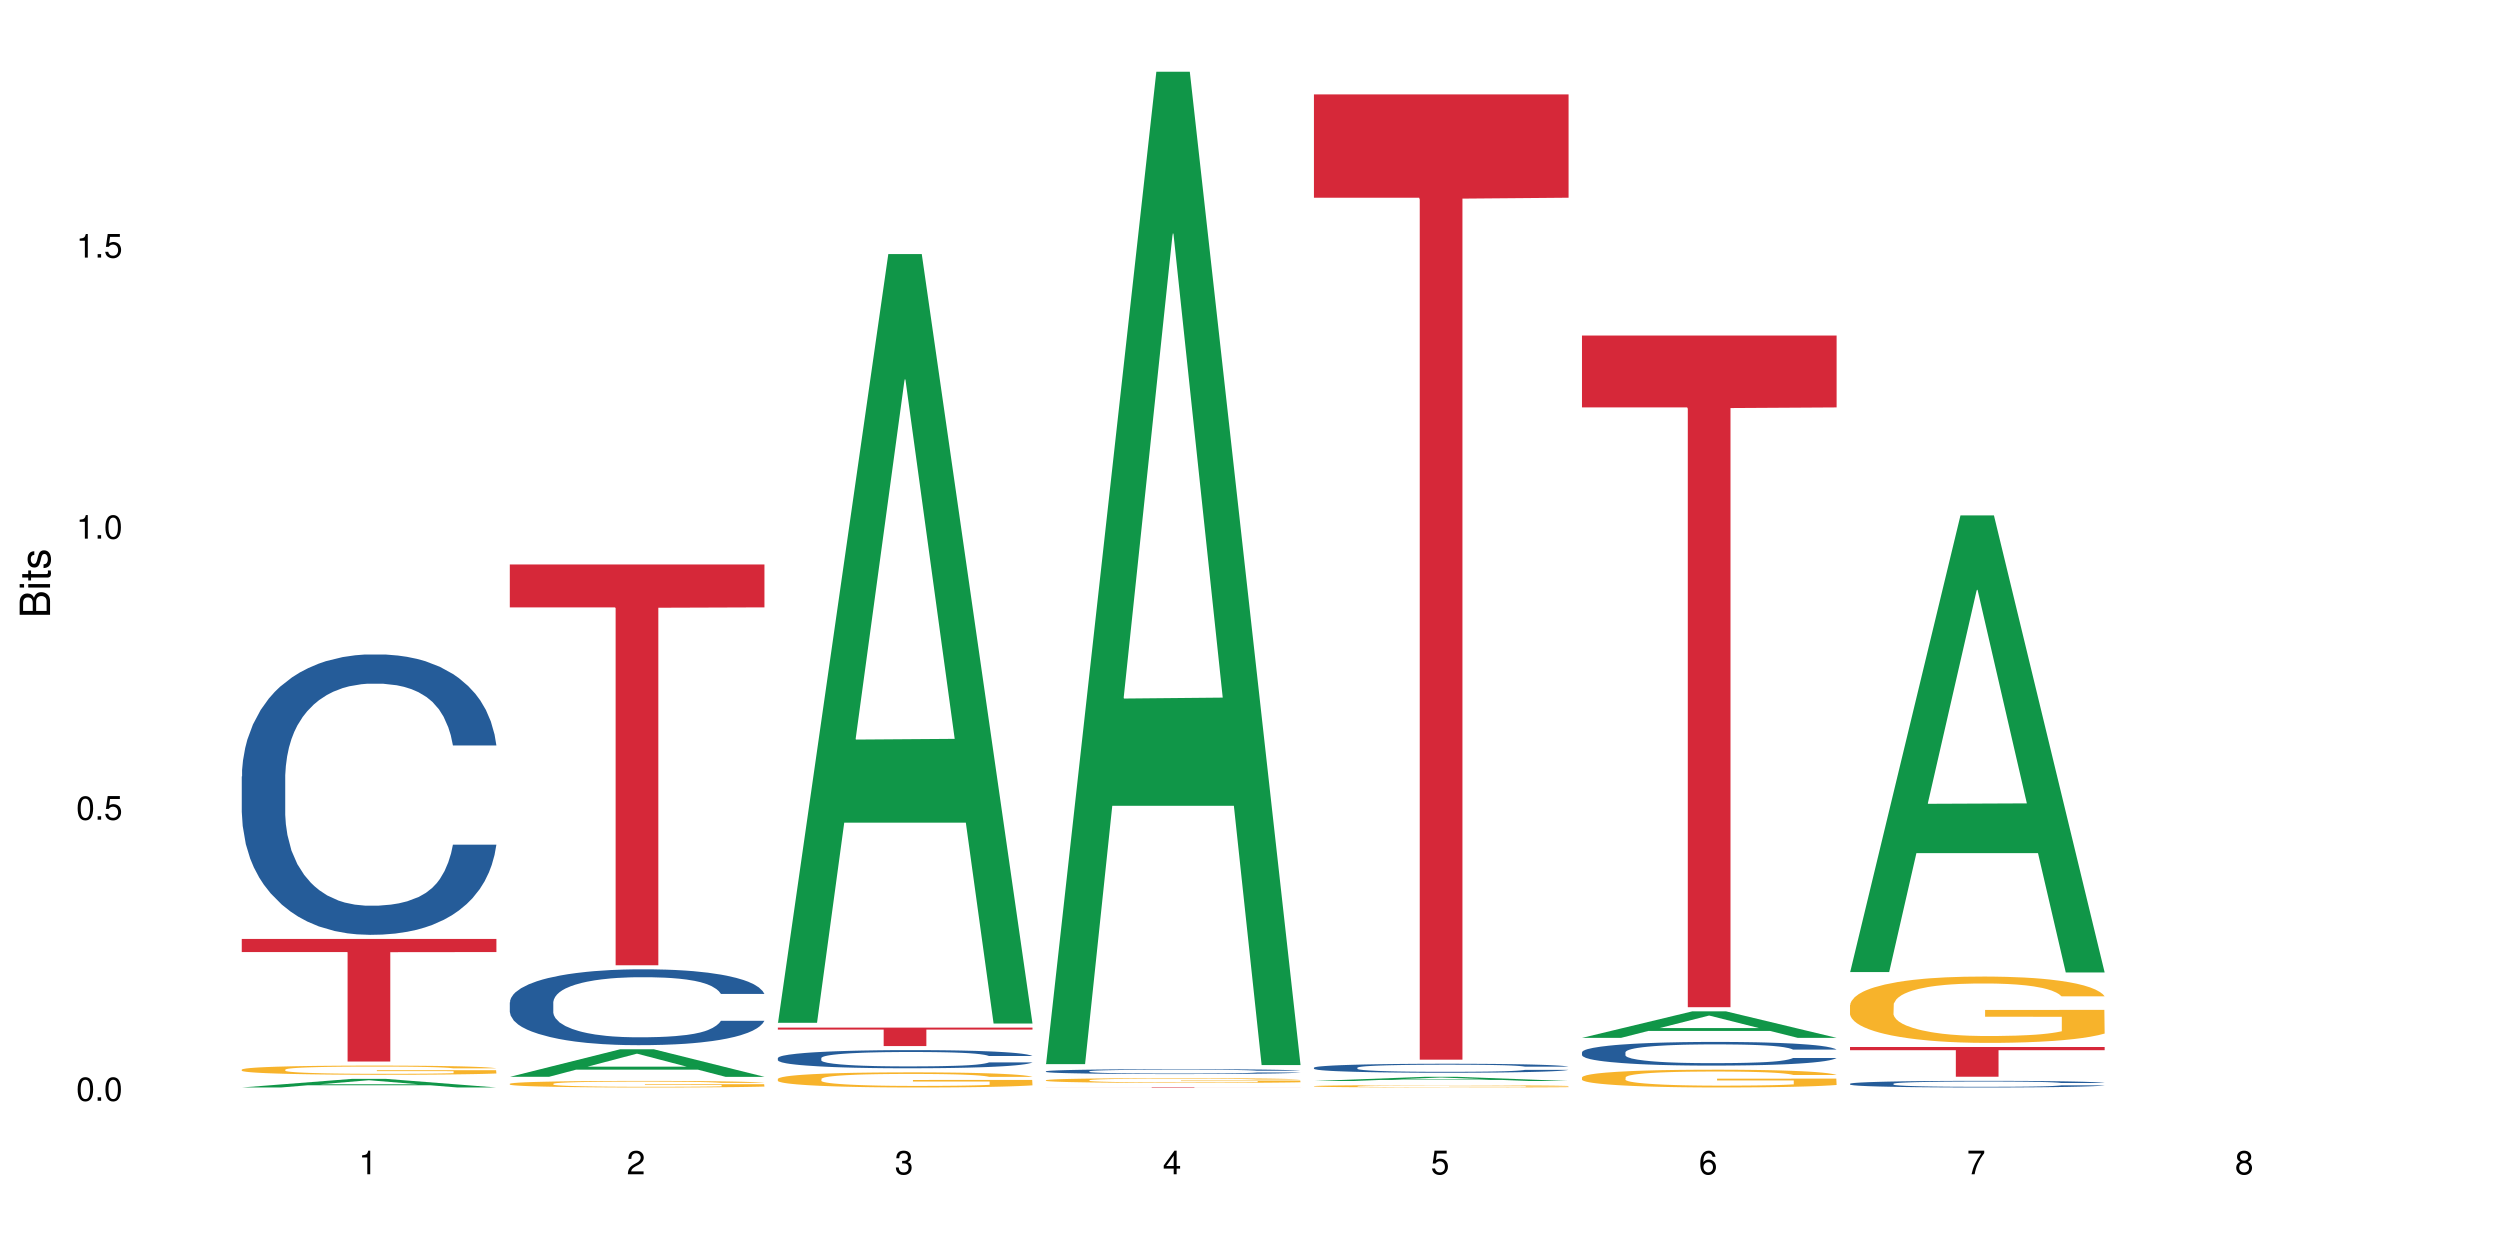 <?xml version="1.0" encoding="UTF-8"?>
<svg xmlns="http://www.w3.org/2000/svg" xmlns:xlink="http://www.w3.org/1999/xlink" width="720pt" height="360pt" viewBox="0 0 720 360" version="1.1">
<defs>
<g>
<symbol overflow="visible" id="glyph0-0">
<path style="stroke:none;" d=""/>
</symbol>
<symbol overflow="visible" id="glyph0-1">
<path style="stroke:none;" d="M 2.641 -6.797 C 2 -6.797 1.422 -6.531 1.078 -6.047 C 0.641 -5.453 0.406 -4.547 0.406 -3.297 C 0.406 -1 1.188 0.219 2.641 0.219 C 4.078 0.219 4.859 -1 4.859 -3.234 C 4.859 -4.562 4.656 -5.438 4.203 -6.047 C 3.844 -6.531 3.281 -6.797 2.641 -6.797 Z M 2.641 -6.047 C 3.547 -6.047 4 -5.125 4 -3.312 C 4 -1.375 3.562 -0.484 2.625 -0.484 C 1.734 -0.484 1.281 -1.422 1.281 -3.281 C 1.281 -5.141 1.734 -6.047 2.641 -6.047 Z M 2.641 -6.047 "/>
</symbol>
<symbol overflow="visible" id="glyph0-2">
<path style="stroke:none;" d="M 1.828 -1 L 0.828 -1 L 0.828 0 L 1.828 0 Z M 1.828 -1 "/>
</symbol>
<symbol overflow="visible" id="glyph0-3">
<path style="stroke:none;" d="M 4.562 -6.797 L 1.062 -6.797 L 0.547 -3.094 L 1.328 -3.094 C 1.719 -3.562 2.047 -3.734 2.578 -3.734 C 3.484 -3.734 4.062 -3.109 4.062 -2.094 C 4.062 -1.125 3.484 -0.531 2.578 -0.531 C 1.828 -0.531 1.375 -0.906 1.188 -1.672 L 0.328 -1.672 C 0.453 -1.109 0.547 -0.844 0.75 -0.594 C 1.125 -0.078 1.828 0.219 2.594 0.219 C 3.969 0.219 4.922 -0.781 4.922 -2.219 C 4.922 -3.562 4.031 -4.484 2.719 -4.484 C 2.25 -4.484 1.859 -4.359 1.469 -4.062 L 1.734 -5.969 L 4.562 -5.969 Z M 4.562 -6.797 "/>
</symbol>
<symbol overflow="visible" id="glyph0-4">
<path style="stroke:none;" d="M 2.484 -4.844 L 2.484 0 L 3.328 0 L 3.328 -6.797 L 2.766 -6.797 C 2.469 -5.75 2.281 -5.609 0.984 -5.453 L 0.984 -4.844 Z M 2.484 -4.844 "/>
</symbol>
<symbol overflow="visible" id="glyph0-5">
<path style="stroke:none;" d="M 4.859 -0.828 L 1.281 -0.828 C 1.359 -1.391 1.672 -1.75 2.5 -2.234 L 3.469 -2.75 C 4.406 -3.266 4.906 -3.969 4.906 -4.812 C 4.906 -5.375 4.672 -5.906 4.266 -6.266 C 3.859 -6.625 3.375 -6.797 2.719 -6.797 C 1.859 -6.797 1.219 -6.5 0.844 -5.922 C 0.609 -5.562 0.5 -5.125 0.484 -4.438 L 1.328 -4.438 C 1.359 -4.906 1.406 -5.188 1.531 -5.406 C 1.75 -5.812 2.188 -6.062 2.703 -6.062 C 3.469 -6.062 4.031 -5.516 4.031 -4.781 C 4.031 -4.25 3.719 -3.797 3.125 -3.438 L 2.234 -2.938 C 0.812 -2.141 0.406 -1.5 0.328 0 L 4.859 0 Z M 4.859 -0.828 "/>
</symbol>
<symbol overflow="visible" id="glyph0-6">
<path style="stroke:none;" d="M 2.125 -3.125 L 2.578 -3.125 C 3.516 -3.125 3.984 -2.703 3.984 -1.891 C 3.984 -1.031 3.469 -0.531 2.578 -0.531 C 1.656 -0.531 1.203 -0.984 1.156 -1.969 L 0.312 -1.969 C 0.344 -1.422 0.438 -1.078 0.609 -0.766 C 0.953 -0.109 1.625 0.219 2.547 0.219 C 3.953 0.219 4.859 -0.609 4.859 -1.906 C 4.859 -2.766 4.516 -3.25 3.703 -3.516 C 4.344 -3.766 4.656 -4.25 4.656 -4.938 C 4.656 -6.109 3.875 -6.797 2.578 -6.797 C 1.203 -6.797 0.484 -6.047 0.453 -4.609 L 1.297 -4.609 C 1.312 -5.016 1.344 -5.25 1.453 -5.453 C 1.641 -5.828 2.062 -6.062 2.594 -6.062 C 3.344 -6.062 3.797 -5.625 3.797 -4.906 C 3.797 -4.422 3.609 -4.141 3.25 -3.984 C 3.016 -3.891 2.719 -3.844 2.125 -3.844 Z M 2.125 -3.125 "/>
</symbol>
<symbol overflow="visible" id="glyph0-7">
<path style="stroke:none;" d="M 3.141 -1.625 L 3.141 0 L 3.984 0 L 3.984 -1.625 L 4.984 -1.625 L 4.984 -2.391 L 3.984 -2.391 L 3.984 -6.797 L 3.359 -6.797 L 0.266 -2.516 L 0.266 -1.625 Z M 3.141 -2.391 L 1 -2.391 L 3.141 -5.359 Z M 3.141 -2.391 "/>
</symbol>
<symbol overflow="visible" id="glyph0-8">
<path style="stroke:none;" d="M 4.781 -5.031 C 4.609 -6.141 3.891 -6.797 2.844 -6.797 C 2.094 -6.797 1.422 -6.438 1.031 -5.828 C 0.609 -5.172 0.406 -4.344 0.406 -3.094 C 0.406 -1.953 0.578 -1.234 0.984 -0.625 C 1.359 -0.078 1.953 0.219 2.703 0.219 C 3.984 0.219 4.922 -0.734 4.922 -2.078 C 4.922 -3.344 4.062 -4.234 2.844 -4.234 C 2.172 -4.234 1.641 -3.969 1.281 -3.469 C 1.281 -5.125 1.828 -6.047 2.797 -6.047 C 3.391 -6.047 3.797 -5.672 3.938 -5.031 Z M 2.734 -3.484 C 3.547 -3.484 4.062 -2.922 4.062 -2 C 4.062 -1.156 3.484 -0.531 2.703 -0.531 C 1.922 -0.531 1.328 -1.188 1.328 -2.047 C 1.328 -2.891 1.906 -3.484 2.734 -3.484 Z M 2.734 -3.484 "/>
</symbol>
<symbol overflow="visible" id="glyph0-9">
<path style="stroke:none;" d="M 4.984 -6.797 L 0.438 -6.797 L 0.438 -5.969 L 4.109 -5.969 C 2.5 -3.656 1.828 -2.234 1.328 0 L 2.219 0 C 2.594 -2.172 3.453 -4.047 4.984 -6.094 Z M 4.984 -6.797 "/>
</symbol>
<symbol overflow="visible" id="glyph0-10">
<path style="stroke:none;" d="M 3.75 -3.578 C 4.453 -4 4.688 -4.344 4.688 -4.984 C 4.688 -6.047 3.844 -6.797 2.641 -6.797 C 1.438 -6.797 0.594 -6.047 0.594 -4.984 C 0.594 -4.359 0.828 -4.016 1.516 -3.578 C 0.734 -3.203 0.359 -2.641 0.359 -1.891 C 0.359 -0.641 1.297 0.219 2.641 0.219 C 3.984 0.219 4.922 -0.641 4.922 -1.875 C 4.922 -2.641 4.531 -3.203 3.75 -3.578 Z M 2.641 -6.047 C 3.359 -6.047 3.812 -5.625 3.812 -4.969 C 3.812 -4.344 3.344 -3.922 2.641 -3.922 C 1.922 -3.922 1.453 -4.344 1.453 -4.984 C 1.453 -5.625 1.922 -6.047 2.641 -6.047 Z M 2.641 -3.203 C 3.484 -3.203 4.062 -2.672 4.062 -1.875 C 4.062 -1.062 3.484 -0.531 2.625 -0.531 C 1.797 -0.531 1.219 -1.078 1.219 -1.875 C 1.219 -2.672 1.797 -3.203 2.641 -3.203 Z M 2.641 -3.203 "/>
</symbol>
<symbol overflow="visible" id="glyph1-0">
<path style="stroke:none;" d=""/>
</symbol>
<symbol overflow="visible" id="glyph1-1">
<path style="stroke:none;" d="M 0 -0.953 L 0 -4.891 C 0 -5.719 -0.234 -6.344 -0.734 -6.797 C -1.188 -7.234 -1.812 -7.469 -2.5 -7.469 C -3.547 -7.469 -4.188 -7 -4.625 -5.875 C -4.984 -6.672 -5.641 -7.094 -6.531 -7.094 C -7.156 -7.094 -7.734 -6.859 -8.141 -6.391 C -8.562 -5.938 -8.75 -5.344 -8.75 -4.5 L -8.75 -0.953 Z M -4.984 -2.062 L -7.766 -2.062 L -7.766 -4.219 C -7.766 -4.844 -7.688 -5.203 -7.453 -5.5 C -7.219 -5.812 -6.859 -5.969 -6.375 -5.969 C -5.906 -5.969 -5.531 -5.812 -5.297 -5.5 C -5.062 -5.203 -4.984 -4.844 -4.984 -4.219 Z M -0.984 -2.062 L -4 -2.062 L -4 -4.781 C -4 -5.328 -3.859 -5.688 -3.578 -5.953 C -3.297 -6.219 -2.922 -6.359 -2.484 -6.359 C -2.062 -6.359 -1.688 -6.219 -1.406 -5.953 C -1.109 -5.688 -0.984 -5.328 -0.984 -4.781 Z M -0.984 -2.062 "/>
</symbol>
<symbol overflow="visible" id="glyph1-2">
<path style="stroke:none;" d="M -6.281 -1.797 L -6.281 -0.797 L 0 -0.797 L 0 -1.797 Z M -8.75 -1.797 L -8.75 -0.797 L -7.484 -0.797 L -7.484 -1.797 Z M -8.75 -1.797 "/>
</symbol>
<symbol overflow="visible" id="glyph1-3">
<path style="stroke:none;" d="M -6.281 -3.047 L -6.281 -2.016 L -8.016 -2.016 L -8.016 -1.016 L -6.281 -1.016 L -6.281 -0.172 L -5.469 -0.172 L -5.469 -1.016 L -0.719 -1.016 C -0.078 -1.016 0.281 -1.453 0.281 -2.234 C 0.281 -2.469 0.25 -2.719 0.188 -3.047 L -0.641 -3.047 C -0.609 -2.922 -0.594 -2.766 -0.594 -2.562 C -0.594 -2.141 -0.719 -2.016 -1.156 -2.016 L -5.469 -2.016 L -5.469 -3.047 Z M -6.281 -3.047 "/>
</symbol>
<symbol overflow="visible" id="glyph1-4">
<path style="stroke:none;" d="M -4.531 -5.25 C -5.766 -5.25 -6.469 -4.422 -6.469 -2.969 C -6.469 -1.516 -5.719 -0.562 -4.547 -0.562 C -3.562 -0.562 -3.094 -1.062 -2.734 -2.562 L -2.516 -3.484 C -2.344 -4.188 -2.094 -4.469 -1.625 -4.469 C -1.047 -4.469 -0.641 -3.875 -0.641 -3 C -0.641 -2.453 -0.797 -2 -1.062 -1.75 C -1.25 -1.594 -1.422 -1.531 -1.875 -1.469 L -1.875 -0.406 C -0.422 -0.453 0.281 -1.266 0.281 -2.922 C 0.281 -4.5 -0.5 -5.516 -1.719 -5.516 C -2.656 -5.516 -3.172 -4.984 -3.469 -3.734 L -3.703 -2.766 C -3.891 -1.953 -4.156 -1.609 -4.594 -1.609 C -5.172 -1.609 -5.547 -2.125 -5.547 -2.938 C -5.547 -3.75 -5.203 -4.172 -4.531 -4.203 Z M -4.531 -5.25 "/>
</symbol>
</g>
</defs>
<g id="surface89502">
<rect x="0" y="0" width="720" height="360" style="fill:rgb(100%,100%,100%);fill-opacity:1;stroke:none;"/>
<path style=" stroke:none;fill-rule:nonzero;fill:rgb(6.275%,58.824%,28.235%);fill-opacity:1;" d="M 69.629 313.195 L 69.707 313.191 L 101.441 310.711 L 111.078 310.711 L 142.965 313.195 L 131.762 313.195 L 123.77 312.547 L 88.746 312.547 L 80.91 313.195 L 69.629 313.195 L 92.117 312.277 L 120.559 312.277 L 106.375 311.117 L 106.219 311.113 L 106.062 311.121 L 92.039 312.277 L 92.117 312.277 Z M 69.629 313.195 "/>
<path style=" stroke:none;fill-rule:nonzero;fill:rgb(14.51%,36.078%,60%);fill-opacity:1;" d="M 69.629 223.629 L 69.719 223.555 L 69.719 221.785 L 69.988 218.98 L 70.613 215.438 L 71.238 213.004 L 72.848 208.648 L 75.086 204.441 L 77.41 201.195 L 79.109 199.277 L 80.629 197.801 L 84.117 195.07 L 86.355 193.668 L 88.77 192.414 L 91.719 191.156 L 93.867 190.418 L 98.695 189.238 L 102.273 188.723 L 105.047 188.5 L 111.039 188.5 L 114.613 188.797 L 117.207 189.164 L 120.07 189.754 L 122.484 190.418 L 126.688 192.043 L 130.445 194.109 L 132.145 195.289 L 134.828 197.578 L 136.883 199.793 L 138.316 201.711 L 139.926 204.441 L 141.355 207.762 L 142.43 211.527 L 142.965 214.699 L 130.445 214.699 L 129.82 211.75 L 129.102 209.461 L 127.762 206.434 L 126.422 204.293 L 124.543 202.152 L 122.844 200.754 L 120.516 199.352 L 118.461 198.465 L 116.312 197.801 L 114.258 197.355 L 110.32 196.914 L 105.762 196.914 L 104.062 197.062 L 100.574 197.652 L 98.695 198.168 L 96.012 199.203 L 94.133 200.16 L 91.898 201.637 L 90.379 202.891 L 88.5 204.812 L 87.16 206.508 L 85.637 208.945 L 84.742 210.789 L 83.938 212.855 L 83.223 215.289 L 82.688 217.875 L 82.328 220.605 L 82.148 223.262 L 82.148 234.699 L 82.328 237.355 L 82.777 240.457 L 83.938 244.957 L 85.637 248.871 L 87.605 251.969 L 89.484 254.184 L 90.559 255.215 L 91.988 256.398 L 94.223 257.875 L 97.445 259.348 L 99.32 259.941 L 102.184 260.531 L 105.137 260.824 L 109.07 260.824 L 112.559 260.531 L 114.883 260.16 L 117.297 259.57 L 120.605 258.316 L 122.664 257.137 L 124.453 255.734 L 125.793 254.332 L 126.688 253.148 L 128.031 250.863 L 129.102 248.352 L 129.906 245.77 L 130.445 243.262 L 142.965 243.262 L 142.43 246.215 L 141.625 249.09 L 140.82 251.23 L 139.566 253.816 L 138.137 256.102 L 136.078 258.684 L 134.379 260.383 L 132.145 262.227 L 130.086 263.629 L 127.852 264.883 L 124.543 266.359 L 122.395 267.098 L 120.07 267.762 L 117.297 268.352 L 113.809 268.871 L 110.055 269.164 L 106.566 269.238 L 102.809 269.09 L 100.035 268.797 L 96.371 268.133 L 91.809 266.805 L 88.5 265.402 L 85.906 264 L 83.672 262.523 L 81.168 260.531 L 77.945 257.281 L 75.98 254.773 L 74.637 252.707 L 73.117 249.828 L 72.043 247.246 L 70.793 243.113 L 69.898 237.875 L 69.629 233.816 Z M 69.629 223.629 "/>
<path style=" stroke:none;fill-rule:nonzero;fill:rgb(96.863%,70.196%,16.863%);fill-opacity:1;" d="M 69.629 308.023 L 69.719 308.023 L 69.719 307.977 L 70.078 307.867 L 70.973 307.715 L 72.133 307.594 L 73.387 307.496 L 74.191 307.445 L 75.531 307.375 L 76.695 307.32 L 79.645 307.211 L 83.402 307.113 L 85.461 307.066 L 87.785 307.027 L 91.094 306.98 L 92.613 306.965 L 97.266 306.926 L 102.543 306.902 L 108.355 306.895 L 111.039 306.898 L 114.703 306.906 L 119.711 306.934 L 122.574 306.957 L 124.809 306.98 L 127.137 307.012 L 129.996 307.062 L 132.68 307.117 L 134.828 307.176 L 136.973 307.25 L 138.762 307.324 L 140.281 307.41 L 141.625 307.512 L 142.43 307.598 L 142.965 307.68 L 130.535 307.68 L 129.82 307.598 L 129.016 307.531 L 127.672 307.453 L 126.332 307.395 L 124.988 307.348 L 122.484 307.285 L 120.34 307.246 L 117.656 307.211 L 115.062 307.191 L 112.109 307.176 L 110.32 307.172 L 105.582 307.172 L 101.289 307.188 L 98.785 307.207 L 96.996 307.227 L 94.492 307.262 L 92.973 307.293 L 92.078 307.312 L 89.395 307.387 L 87.605 307.453 L 86.621 307.5 L 85.371 307.57 L 84.477 307.637 L 83.492 307.734 L 82.953 307.805 L 82.238 307.969 L 82.148 308.402 L 82.418 308.496 L 82.953 308.594 L 83.672 308.68 L 84.742 308.773 L 85.816 308.844 L 87.695 308.938 L 89.305 309 L 90.559 309.039 L 92.973 309.105 L 93.957 309.129 L 96.281 309.172 L 98.695 309.203 L 101.648 309.234 L 103.883 309.246 L 107.461 309.262 L 112.02 309.262 L 117.387 309.246 L 120.785 309.227 L 123.109 309.207 L 124.633 309.191 L 126.508 309.164 L 127.852 309.141 L 129.102 309.113 L 130.625 309.07 L 130.625 308.496 L 108.535 308.492 L 108.535 308.223 L 142.875 308.219 L 142.965 309.164 L 141.086 309.23 L 138.762 309.293 L 136.527 309.34 L 134.199 309.379 L 130.891 309.426 L 128.207 309.457 L 124.094 309.488 L 120.34 309.512 L 116.402 309.523 L 112.914 309.531 L 108.801 309.535 L 105.137 309.531 L 101.199 309.516 L 98.07 309.496 L 95.207 309.473 L 92.344 309.441 L 88.77 309.391 L 86.441 309.348 L 84.027 309.297 L 81.613 309.238 L 79.469 309.172 L 78.035 309.121 L 76.605 309.066 L 75.086 308.992 L 73.652 308.91 L 72.582 308.836 L 71.598 308.75 L 70.883 308.672 L 70.164 308.562 L 69.809 308.477 L 69.629 308.402 Z M 69.629 308.023 "/>
<path style=" stroke:none;fill-rule:nonzero;fill:rgb(83.922%,15.686%,22.353%);fill-opacity:1;" d="M 69.629 270.414 L 142.965 270.414 L 142.965 274.191 L 112.402 274.227 L 112.402 305.719 L 100.105 305.719 L 100.105 274.258 L 99.926 274.191 L 69.629 274.191 Z M 69.629 270.414 "/>
<path style=" stroke:none;fill-rule:nonzero;fill:rgb(6.275%,58.824%,28.235%);fill-opacity:1;" d="M 146.824 310.125 L 146.902 310.117 L 178.637 302.184 L 188.273 302.184 L 220.16 310.129 L 208.957 310.129 L 200.965 308.055 L 165.941 308.055 L 158.109 310.125 L 146.824 310.125 L 169.312 307.199 L 197.754 307.191 L 183.57 303.484 L 183.414 303.477 L 183.258 303.5 L 169.234 307.191 L 169.312 307.199 Z M 146.824 310.125 "/>
<path style=" stroke:none;fill-rule:nonzero;fill:rgb(14.51%,36.078%,60%);fill-opacity:1;" d="M 146.824 288.676 L 146.914 288.656 L 146.914 288.176 L 147.184 287.418 L 147.809 286.461 L 148.434 285.801 L 150.043 284.625 L 152.281 283.484 L 154.605 282.609 L 156.305 282.09 L 157.824 281.691 L 161.312 280.953 L 163.551 280.57 L 165.965 280.234 L 168.914 279.895 L 171.062 279.695 L 175.891 279.375 L 179.469 279.234 L 182.242 279.176 L 188.234 279.176 L 191.812 279.254 L 194.406 279.355 L 197.266 279.516 L 199.68 279.695 L 203.883 280.133 L 207.641 280.691 L 209.34 281.012 L 212.023 281.629 L 214.078 282.23 L 215.512 282.746 L 217.121 283.484 L 218.551 284.383 L 219.625 285.402 L 220.16 286.262 L 207.641 286.262 L 207.016 285.461 L 206.301 284.844 L 204.957 284.023 L 203.617 283.445 L 201.738 282.867 L 200.039 282.488 L 197.715 282.109 L 195.656 281.871 L 193.512 281.691 L 191.453 281.57 L 187.52 281.449 L 182.957 281.449 L 181.258 281.488 L 177.77 281.648 L 175.891 281.789 L 173.207 282.07 L 171.332 282.328 L 169.094 282.727 L 167.574 283.066 L 165.695 283.586 L 164.355 284.047 L 162.836 284.703 L 161.941 285.203 L 161.137 285.762 L 160.418 286.422 L 159.883 287.117 L 159.523 287.855 L 159.348 288.574 L 159.348 291.668 L 159.523 292.387 L 159.973 293.227 L 161.137 294.445 L 162.836 295.5 L 164.801 296.34 L 166.68 296.938 L 167.754 297.219 L 169.184 297.539 L 171.418 297.938 L 174.641 298.336 L 176.516 298.496 L 179.379 298.656 L 182.332 298.734 L 186.266 298.734 L 189.754 298.656 L 192.078 298.555 L 194.492 298.395 L 197.805 298.059 L 199.859 297.738 L 201.648 297.359 L 202.988 296.98 L 203.883 296.66 L 205.227 296.039 L 206.301 295.363 L 207.105 294.664 L 207.641 293.984 L 220.16 293.984 L 219.625 294.785 L 218.82 295.562 L 218.016 296.141 L 216.762 296.84 L 215.332 297.457 L 213.273 298.156 L 211.574 298.617 L 209.34 299.113 L 207.281 299.492 L 205.047 299.832 L 201.738 300.23 L 199.59 300.434 L 197.266 300.613 L 194.492 300.77 L 191.004 300.91 L 187.25 300.992 L 183.762 301.012 L 180.004 300.973 L 177.234 300.891 L 173.566 300.711 L 169.004 300.352 L 165.695 299.973 L 163.102 299.594 L 160.867 299.195 L 158.363 298.656 L 155.145 297.777 L 153.176 297.098 L 151.832 296.539 L 150.312 295.762 L 149.238 295.062 L 147.988 293.945 L 147.094 292.527 L 146.824 291.43 Z M 146.824 288.676 "/>
<path style=" stroke:none;fill-rule:nonzero;fill:rgb(96.863%,70.196%,16.863%);fill-opacity:1;" d="M 146.824 312.113 L 146.914 312.113 L 146.914 312.078 L 147.273 312 L 148.168 311.895 L 149.328 311.805 L 150.582 311.738 L 151.387 311.699 L 152.727 311.648 L 153.891 311.609 L 156.844 311.535 L 160.598 311.461 L 162.656 311.43 L 164.98 311.398 L 168.289 311.367 L 169.809 311.355 L 174.461 311.328 L 179.738 311.312 L 185.551 311.305 L 188.234 311.309 L 191.898 311.312 L 196.91 311.332 L 199.77 311.352 L 202.008 311.367 L 204.332 311.391 L 207.195 311.426 L 209.875 311.465 L 212.023 311.508 L 214.168 311.559 L 215.957 311.613 L 217.477 311.676 L 218.82 311.746 L 219.625 311.809 L 220.16 311.867 L 207.73 311.867 L 207.016 311.809 L 206.211 311.762 L 204.867 311.703 L 203.527 311.664 L 202.184 311.629 L 199.68 311.586 L 197.535 311.559 L 194.852 311.535 L 192.258 311.52 L 189.305 311.508 L 187.52 311.504 L 182.777 311.504 L 178.484 311.516 L 175.98 311.531 L 174.191 311.543 L 171.688 311.57 L 170.168 311.59 L 169.273 311.605 L 166.59 311.656 L 164.801 311.707 L 163.816 311.738 L 162.566 311.789 L 161.672 311.836 L 160.688 311.906 L 160.152 311.957 L 159.434 312.074 L 159.348 312.387 L 159.613 312.453 L 160.152 312.523 L 160.867 312.586 L 161.941 312.648 L 163.012 312.699 L 164.891 312.77 L 166.5 312.812 L 167.754 312.844 L 170.168 312.887 L 171.152 312.902 L 173.477 312.934 L 175.891 312.961 L 178.844 312.98 L 181.078 312.992 L 184.656 313 L 189.219 313 L 194.582 312.988 L 197.98 312.977 L 200.309 312.961 L 201.828 312.949 L 203.707 312.93 L 205.047 312.914 L 206.301 312.895 L 207.82 312.863 L 207.82 312.453 L 185.73 312.449 L 185.73 312.258 L 220.07 312.254 L 220.16 312.93 L 218.285 312.977 L 215.957 313.02 L 213.723 313.055 L 211.398 313.086 L 208.086 313.117 L 205.406 313.141 L 201.289 313.164 L 197.535 313.18 L 193.598 313.188 L 190.113 313.195 L 185.996 313.195 L 182.332 313.191 L 178.395 313.184 L 175.266 313.168 L 172.402 313.152 L 169.543 313.129 L 165.965 313.094 L 163.641 313.062 L 161.223 313.027 L 158.809 312.984 L 156.664 312.938 L 155.23 312.902 L 153.801 312.859 L 152.281 312.809 L 150.852 312.75 L 149.777 312.695 L 148.793 312.633 L 148.078 312.578 L 147.363 312.5 L 147.004 312.438 L 146.824 312.383 Z M 146.824 312.113 "/>
<path style=" stroke:none;fill-rule:nonzero;fill:rgb(83.922%,15.686%,22.353%);fill-opacity:1;" d="M 146.824 162.566 L 220.16 162.566 L 220.16 174.922 L 189.598 175.031 L 189.598 278 L 177.301 278 L 177.301 175.141 L 177.121 174.922 L 146.824 174.922 Z M 146.824 162.566 "/>
<path style=" stroke:none;fill-rule:nonzero;fill:rgb(6.275%,58.824%,28.235%);fill-opacity:1;" d="M 224.02 294.562 L 224.098 294.355 L 255.832 73.168 L 265.469 73.168 L 297.355 294.773 L 286.152 294.773 L 278.16 236.926 L 243.141 236.926 L 235.305 294.562 L 224.02 294.562 L 246.508 212.996 L 274.949 212.789 L 260.77 109.375 L 260.609 109.164 L 260.453 109.789 L 246.43 212.789 L 246.508 212.996 Z M 224.02 294.562 "/>
<path style=" stroke:none;fill-rule:nonzero;fill:rgb(14.51%,36.078%,60%);fill-opacity:1;" d="M 224.02 304.707 L 224.109 304.703 L 224.109 304.59 L 224.379 304.406 L 225.004 304.176 L 225.633 304.02 L 227.242 303.738 L 229.477 303.465 L 231.801 303.254 L 233.5 303.129 L 235.023 303.035 L 238.508 302.859 L 240.746 302.766 L 243.16 302.688 L 246.113 302.605 L 248.258 302.555 L 253.086 302.48 L 256.664 302.445 L 259.438 302.434 L 265.43 302.434 L 269.008 302.453 L 271.602 302.477 L 274.461 302.512 L 276.875 302.555 L 281.082 302.66 L 284.836 302.797 L 286.535 302.871 L 289.219 303.02 L 291.277 303.164 L 292.707 303.289 L 294.316 303.465 L 295.746 303.68 L 296.82 303.926 L 297.355 304.129 L 284.836 304.129 L 284.211 303.938 L 283.496 303.789 L 282.152 303.594 L 280.812 303.457 L 278.934 303.316 L 277.234 303.227 L 274.91 303.137 L 272.852 303.078 L 270.707 303.035 L 268.648 303.008 L 264.715 302.977 L 260.152 302.977 L 258.453 302.988 L 254.965 303.023 L 253.086 303.059 L 250.406 303.125 L 248.527 303.188 L 246.289 303.285 L 244.77 303.363 L 242.891 303.488 L 241.551 303.598 L 240.031 303.758 L 239.137 303.875 L 238.332 304.012 L 237.613 304.168 L 237.078 304.336 L 236.723 304.512 L 236.543 304.684 L 236.543 305.426 L 236.723 305.598 L 237.168 305.797 L 238.332 306.09 L 240.031 306.344 L 241.996 306.543 L 243.875 306.688 L 244.949 306.754 L 246.379 306.832 L 248.617 306.926 L 251.836 307.023 L 253.715 307.059 L 256.574 307.098 L 259.527 307.117 L 263.461 307.117 L 266.949 307.098 L 269.273 307.074 L 271.691 307.035 L 275 306.953 L 277.055 306.879 L 278.844 306.789 L 280.188 306.695 L 281.082 306.621 L 282.422 306.473 L 283.496 306.309 L 284.301 306.141 L 284.836 305.98 L 297.355 305.98 L 296.82 306.172 L 296.016 306.355 L 295.211 306.496 L 293.957 306.664 L 292.527 306.812 L 290.473 306.98 L 288.773 307.09 L 286.535 307.207 L 284.48 307.301 L 282.242 307.379 L 278.934 307.477 L 276.789 307.523 L 274.461 307.566 L 271.691 307.605 L 268.203 307.637 L 264.445 307.656 L 260.957 307.664 L 257.203 307.652 L 254.43 307.633 L 250.762 307.59 L 246.199 307.504 L 242.891 307.414 L 240.297 307.324 L 238.062 307.227 L 235.559 307.098 L 232.34 306.887 L 230.371 306.727 L 229.031 306.59 L 227.508 306.406 L 226.438 306.238 L 225.184 305.969 L 224.289 305.629 L 224.02 305.367 Z M 224.02 304.707 "/>
<path style=" stroke:none;fill-rule:nonzero;fill:rgb(96.863%,70.196%,16.863%);fill-opacity:1;" d="M 224.02 310.703 L 224.109 310.699 L 224.109 310.621 L 224.469 310.441 L 225.363 310.195 L 226.523 309.992 L 227.777 309.832 L 228.582 309.75 L 229.926 309.629 L 231.086 309.543 L 234.039 309.363 L 237.793 309.195 L 239.852 309.125 L 242.176 309.055 L 245.484 308.98 L 247.004 308.953 L 251.656 308.891 L 256.934 308.848 L 262.746 308.836 L 265.43 308.84 L 269.098 308.855 L 274.105 308.902 L 276.965 308.941 L 279.203 308.98 L 281.527 309.031 L 284.391 309.113 L 287.074 309.207 L 289.219 309.305 L 291.367 309.422 L 293.152 309.551 L 294.676 309.688 L 296.016 309.855 L 296.82 309.996 L 297.355 310.133 L 284.926 310.133 L 284.211 309.996 L 283.406 309.887 L 282.062 309.758 L 280.723 309.66 L 279.383 309.586 L 276.875 309.48 L 274.73 309.418 L 272.047 309.363 L 269.453 309.328 L 266.504 309.305 L 264.715 309.293 L 259.973 309.293 L 255.68 309.324 L 253.176 309.355 L 251.387 309.387 L 248.883 309.445 L 247.363 309.492 L 246.469 309.527 L 243.785 309.648 L 241.996 309.762 L 241.016 309.836 L 239.762 309.957 L 238.867 310.062 L 237.883 310.223 L 237.348 310.34 L 236.633 310.613 L 236.543 311.328 L 236.809 311.48 L 237.348 311.645 L 238.062 311.785 L 239.137 311.938 L 240.207 312.055 L 242.086 312.207 L 243.695 312.312 L 244.949 312.379 L 247.363 312.488 L 248.348 312.523 L 250.672 312.594 L 253.086 312.652 L 256.039 312.699 L 258.273 312.723 L 261.852 312.742 L 266.414 312.742 L 271.777 312.719 L 275.176 312.688 L 277.504 312.656 L 279.023 312.625 L 280.902 312.582 L 282.242 312.543 L 283.496 312.5 L 285.016 312.43 L 285.016 311.48 L 262.926 311.477 L 262.926 311.031 L 297.27 311.027 L 297.355 312.582 L 295.48 312.691 L 293.152 312.793 L 290.918 312.875 L 288.594 312.941 L 285.285 313.016 L 282.602 313.066 L 278.488 313.121 L 274.73 313.156 L 270.797 313.18 L 267.309 313.191 L 263.195 313.195 L 259.527 313.188 L 255.59 313.164 L 252.461 313.133 L 249.598 313.094 L 246.738 313.039 L 243.16 312.957 L 240.836 312.891 L 238.422 312.805 L 236.004 312.707 L 233.859 312.598 L 232.43 312.516 L 230.996 312.418 L 229.477 312.301 L 228.047 312.164 L 226.973 312.043 L 225.988 311.902 L 225.273 311.77 L 224.559 311.59 L 224.199 311.449 L 224.02 311.324 Z M 224.02 310.703 "/>
<path style=" stroke:none;fill-rule:nonzero;fill:rgb(83.922%,15.686%,22.353%);fill-opacity:1;" d="M 224.02 295.945 L 297.355 295.945 L 297.355 296.516 L 266.793 296.52 L 266.793 301.258 L 254.496 301.258 L 254.496 296.523 L 254.316 296.516 L 224.02 296.516 Z M 224.02 295.945 "/>
<path style=" stroke:none;fill-rule:nonzero;fill:rgb(6.275%,58.824%,28.235%);fill-opacity:1;" d="M 301.219 306.477 L 301.297 306.211 L 333.027 20.664 L 342.664 20.664 L 374.555 306.746 L 363.348 306.746 L 355.355 232.07 L 320.336 232.07 L 312.5 306.477 L 301.219 306.477 L 323.703 201.18 L 352.145 200.91 L 337.965 67.402 L 337.809 67.137 L 337.648 67.941 L 323.625 200.91 L 323.703 201.18 Z M 301.219 306.477 "/>
<path style=" stroke:none;fill-rule:nonzero;fill:rgb(14.51%,36.078%,60%);fill-opacity:1;" d="M 301.219 308.531 L 301.305 308.531 L 301.305 308.5 L 301.574 308.453 L 302.199 308.391 L 302.828 308.348 L 304.438 308.273 L 306.672 308.199 L 308.996 308.145 L 310.695 308.109 L 312.219 308.082 L 315.707 308.035 L 317.941 308.012 L 320.355 307.988 L 323.309 307.969 L 325.453 307.957 L 330.285 307.934 L 333.859 307.926 L 336.633 307.922 L 342.625 307.922 L 346.203 307.926 L 348.797 307.934 L 351.656 307.945 L 354.074 307.957 L 358.277 307.984 L 362.031 308.02 L 363.73 308.039 L 366.414 308.078 L 368.473 308.117 L 369.902 308.152 L 371.512 308.199 L 372.945 308.258 L 374.016 308.324 L 374.555 308.379 L 362.031 308.379 L 361.406 308.328 L 360.691 308.285 L 359.348 308.234 L 358.008 308.195 L 356.129 308.16 L 354.43 308.137 L 352.105 308.109 L 350.047 308.094 L 347.902 308.082 L 345.844 308.074 L 341.91 308.066 L 337.348 308.066 L 335.648 308.07 L 332.16 308.082 L 330.285 308.09 L 327.602 308.109 L 325.723 308.125 L 323.484 308.152 L 321.965 308.172 L 320.086 308.207 L 318.746 308.234 L 317.227 308.277 L 316.332 308.309 L 315.527 308.344 L 314.812 308.387 L 314.273 308.434 L 313.918 308.48 L 313.738 308.527 L 313.738 308.727 L 313.918 308.773 L 314.363 308.824 L 315.527 308.902 L 317.227 308.973 L 319.195 309.027 L 321.07 309.066 L 322.145 309.082 L 323.574 309.102 L 325.812 309.129 L 329.031 309.156 L 330.91 309.164 L 333.77 309.176 L 336.723 309.18 L 340.656 309.18 L 344.145 309.176 L 346.473 309.168 L 348.887 309.16 L 352.195 309.137 L 354.25 309.117 L 356.039 309.09 L 357.383 309.066 L 358.277 309.047 L 359.617 309.008 L 360.691 308.965 L 361.496 308.918 L 362.031 308.875 L 374.555 308.875 L 374.016 308.926 L 373.211 308.977 L 372.406 309.012 L 371.156 309.059 L 369.723 309.098 L 367.668 309.145 L 365.969 309.172 L 363.73 309.203 L 361.676 309.23 L 359.438 309.25 L 356.129 309.277 L 353.984 309.289 L 351.656 309.301 L 348.887 309.312 L 345.398 309.32 L 341.641 309.324 L 338.152 309.328 L 334.398 309.324 L 331.625 309.32 L 327.957 309.309 L 323.398 309.285 L 320.086 309.262 L 317.496 309.234 L 315.258 309.211 L 312.754 309.176 L 309.535 309.117 L 307.566 309.074 L 306.227 309.039 L 304.707 308.988 L 303.633 308.945 L 302.379 308.871 L 301.484 308.781 L 301.219 308.711 Z M 301.219 308.531 "/>
<path style=" stroke:none;fill-rule:nonzero;fill:rgb(96.863%,70.196%,16.863%);fill-opacity:1;" d="M 301.219 311.094 L 301.305 311.094 L 301.305 311.066 L 301.664 311.012 L 302.559 310.934 L 303.723 310.867 L 304.973 310.816 L 305.777 310.789 L 307.121 310.754 L 308.281 310.727 L 311.234 310.668 L 314.988 310.613 L 317.047 310.594 L 319.371 310.57 L 322.68 310.547 L 324.203 310.539 L 328.852 310.52 L 334.129 310.504 L 339.941 310.5 L 342.625 310.504 L 346.293 310.508 L 351.301 310.523 L 354.164 310.535 L 356.398 310.547 L 358.723 310.562 L 361.586 310.59 L 364.27 310.617 L 366.414 310.648 L 368.562 310.688 L 370.352 310.727 L 371.871 310.773 L 373.211 310.824 L 374.016 310.871 L 374.555 310.914 L 362.121 310.914 L 361.406 310.871 L 360.602 310.836 L 359.262 310.793 L 357.918 310.762 L 356.578 310.738 L 354.074 310.707 L 351.926 310.688 L 349.242 310.668 L 346.648 310.656 L 343.699 310.648 L 337.168 310.648 L 332.875 310.656 L 330.371 310.664 L 328.586 310.676 L 326.078 310.695 L 324.559 310.711 L 323.664 310.719 L 320.98 310.758 L 319.195 310.793 L 318.211 310.82 L 316.957 310.855 L 316.062 310.891 L 315.078 310.941 L 314.543 310.98 L 313.828 311.066 L 313.738 311.293 L 314.008 311.34 L 314.543 311.391 L 315.258 311.438 L 316.332 311.484 L 317.406 311.523 L 319.281 311.57 L 320.895 311.605 L 322.145 311.625 L 324.559 311.66 L 325.543 311.672 L 327.867 311.695 L 330.285 311.711 L 333.234 311.727 L 335.469 311.734 L 339.047 311.742 L 343.609 311.742 L 348.977 311.734 L 352.375 311.723 L 354.699 311.715 L 356.219 311.703 L 358.098 311.691 L 359.438 311.68 L 360.691 311.664 L 362.211 311.645 L 362.211 311.34 L 340.121 311.34 L 340.121 311.199 L 374.465 311.195 L 374.555 311.691 L 372.676 311.727 L 370.352 311.758 L 368.113 311.781 L 365.789 311.805 L 362.48 311.828 L 359.797 311.844 L 355.684 311.859 L 351.926 311.871 L 347.992 311.879 L 344.504 311.883 L 340.391 311.887 L 336.723 311.883 L 332.789 311.875 L 329.656 311.863 L 326.797 311.852 L 323.934 311.836 L 320.355 311.809 L 318.031 311.789 L 315.617 311.762 L 313.203 311.73 L 311.055 311.695 L 309.625 311.668 L 308.191 311.641 L 306.672 311.602 L 305.242 311.559 L 304.168 311.52 L 303.184 311.473 L 302.469 311.434 L 301.754 311.375 L 301.395 311.332 L 301.219 311.293 Z M 301.219 311.094 "/>
<path style=" stroke:none;fill-rule:nonzero;fill:rgb(83.922%,15.686%,22.353%);fill-opacity:1;" d="M 301.219 313.059 L 374.555 313.059 L 374.555 313.074 L 343.988 313.074 L 343.988 313.195 L 331.691 313.195 L 331.691 313.074 L 301.219 313.074 Z M 301.219 313.059 "/>
<path style=" stroke:none;fill-rule:nonzero;fill:rgb(6.275%,58.824%,28.235%);fill-opacity:1;" d="M 378.414 311.336 L 378.492 311.332 L 410.223 310.125 L 419.859 310.125 L 451.75 311.336 L 440.547 311.336 L 432.555 311.02 L 397.531 311.02 L 389.695 311.336 L 378.414 311.336 L 400.898 310.891 L 429.34 310.887 L 415.16 310.324 L 415.004 310.32 L 414.848 310.324 L 400.82 310.887 L 400.898 310.891 Z M 378.414 311.336 "/>
<path style=" stroke:none;fill-rule:nonzero;fill:rgb(14.51%,36.078%,60%);fill-opacity:1;" d="M 378.414 307.488 L 378.504 307.488 L 378.504 307.43 L 378.77 307.34 L 379.398 307.227 L 380.023 307.148 L 381.633 307.012 L 383.867 306.875 L 386.195 306.77 L 387.895 306.711 L 389.414 306.664 L 392.902 306.574 L 395.137 306.531 L 397.551 306.488 L 400.504 306.449 L 402.648 306.426 L 407.48 306.387 L 411.055 306.371 L 413.828 306.363 L 419.82 306.363 L 423.398 306.375 L 425.992 306.387 L 428.855 306.406 L 431.27 306.426 L 435.473 306.477 L 439.227 306.543 L 440.926 306.582 L 443.609 306.656 L 445.668 306.727 L 447.098 306.789 L 448.707 306.875 L 450.141 306.98 L 451.211 307.102 L 451.75 307.203 L 439.227 307.203 L 438.602 307.109 L 437.887 307.035 L 436.547 306.938 L 435.203 306.871 L 433.324 306.801 L 431.625 306.758 L 429.301 306.711 L 427.246 306.684 L 425.098 306.664 L 423.039 306.648 L 419.105 306.633 L 414.543 306.633 L 412.844 306.641 L 409.355 306.656 L 407.48 306.676 L 404.797 306.707 L 402.918 306.738 L 400.684 306.785 L 399.16 306.824 L 397.285 306.887 L 395.941 306.941 L 394.422 307.02 L 393.527 307.078 L 392.723 307.145 L 392.008 307.223 L 391.469 307.305 L 391.113 307.395 L 390.934 307.477 L 390.934 307.844 L 391.113 307.93 L 391.559 308.027 L 392.723 308.172 L 394.422 308.297 L 396.391 308.398 L 398.266 308.469 L 399.34 308.5 L 400.773 308.539 L 403.008 308.586 L 406.227 308.633 L 408.105 308.652 L 410.969 308.672 L 413.918 308.68 L 417.855 308.68 L 421.34 308.672 L 423.668 308.66 L 426.082 308.641 L 429.391 308.602 L 431.449 308.562 L 433.234 308.52 L 434.578 308.473 L 435.473 308.434 L 436.812 308.363 L 437.887 308.281 L 438.691 308.199 L 439.227 308.117 L 451.75 308.117 L 451.211 308.211 L 450.406 308.305 L 449.602 308.375 L 448.352 308.457 L 446.918 308.531 L 444.863 308.613 L 443.164 308.668 L 440.926 308.727 L 438.871 308.77 L 436.637 308.812 L 433.324 308.859 L 431.18 308.883 L 428.855 308.902 L 426.082 308.922 L 422.594 308.938 L 418.836 308.949 L 415.348 308.949 L 411.594 308.945 L 408.82 308.938 L 405.152 308.914 L 400.594 308.871 L 397.285 308.828 L 394.691 308.781 L 392.453 308.734 L 389.949 308.672 L 386.73 308.566 L 384.762 308.488 L 383.422 308.422 L 381.902 308.328 L 380.828 308.246 L 379.574 308.113 L 378.68 307.945 L 378.414 307.816 Z M 378.414 307.488 "/>
<path style=" stroke:none;fill-rule:nonzero;fill:rgb(96.863%,70.196%,16.863%);fill-opacity:1;" d="M 378.414 312.805 L 378.504 312.805 L 378.504 312.789 L 378.859 312.762 L 379.754 312.723 L 380.918 312.691 L 382.168 312.668 L 382.973 312.652 L 384.316 312.637 L 385.477 312.621 L 388.43 312.594 L 392.188 312.566 L 394.242 312.555 L 396.566 312.547 L 399.879 312.531 L 401.398 312.527 L 406.047 312.52 L 411.324 312.512 L 419.82 312.512 L 423.488 312.516 L 428.496 312.52 L 431.359 312.527 L 433.594 312.531 L 435.918 312.543 L 438.781 312.555 L 441.465 312.57 L 443.609 312.582 L 445.758 312.602 L 447.547 312.621 L 449.066 312.645 L 450.406 312.672 L 451.211 312.691 L 451.75 312.715 L 439.316 312.715 L 438.602 312.691 L 437.797 312.676 L 436.457 312.656 L 435.113 312.641 L 433.773 312.629 L 431.27 312.613 L 429.121 312.602 L 426.438 312.594 L 423.848 312.586 L 420.895 312.582 L 414.367 312.582 L 410.074 312.586 L 407.57 312.594 L 405.781 312.598 L 403.277 312.605 L 401.754 312.613 L 400.859 312.617 L 398.18 312.637 L 396.391 312.656 L 395.406 312.668 L 394.152 312.688 L 393.258 312.703 L 392.277 312.727 L 391.738 312.746 L 391.023 312.789 L 390.934 312.902 L 391.203 312.926 L 391.738 312.953 L 392.453 312.973 L 393.527 313 L 394.602 313.016 L 396.48 313.039 L 398.09 313.059 L 399.34 313.066 L 401.754 313.086 L 402.738 313.09 L 405.066 313.102 L 407.48 313.109 L 410.43 313.117 L 412.668 313.121 L 416.242 313.125 L 420.805 313.125 L 426.172 313.121 L 429.57 313.117 L 431.895 313.109 L 433.414 313.105 L 435.293 313.098 L 436.637 313.094 L 437.887 313.086 L 439.406 313.074 L 439.406 312.926 L 417.316 312.926 L 417.316 312.855 L 451.66 312.855 L 451.75 313.098 L 449.871 313.117 L 447.547 313.133 L 445.309 313.145 L 442.984 313.156 L 439.676 313.168 L 436.992 313.176 L 432.879 313.184 L 429.121 313.191 L 425.188 313.191 L 421.699 313.195 L 413.918 313.195 L 409.984 313.191 L 406.852 313.188 L 403.992 313.18 L 401.129 313.172 L 397.551 313.16 L 395.227 313.148 L 390.398 313.117 L 388.25 313.102 L 386.82 313.09 L 385.391 313.074 L 383.867 313.055 L 382.438 313.035 L 381.363 313.016 L 380.379 312.992 L 379.664 312.973 L 378.949 312.945 L 378.594 312.922 L 378.414 312.902 Z M 378.414 312.805 "/>
<path style=" stroke:none;fill-rule:nonzero;fill:rgb(83.922%,15.686%,22.353%);fill-opacity:1;" d="M 378.414 27.184 L 451.75 27.184 L 451.75 56.941 L 421.184 57.203 L 421.184 305.191 L 408.887 305.191 L 408.887 57.465 L 408.711 56.941 L 378.414 56.941 Z M 378.414 27.184 "/>
<path style=" stroke:none;fill-rule:nonzero;fill:rgb(6.275%,58.824%,28.235%);fill-opacity:1;" d="M 455.609 298.898 L 455.688 298.891 L 487.418 291.258 L 497.055 291.258 L 528.945 298.902 L 517.742 298.902 L 509.75 296.906 L 474.727 296.906 L 466.891 298.898 L 455.609 298.898 L 478.094 296.082 L 506.535 296.074 L 492.355 292.504 L 492.199 292.5 L 492.043 292.52 L 478.016 296.074 L 478.094 296.082 Z M 455.609 298.898 "/>
<path style=" stroke:none;fill-rule:nonzero;fill:rgb(14.51%,36.078%,60%);fill-opacity:1;" d="M 455.609 303.047 L 455.699 303.039 L 455.699 302.891 L 455.965 302.652 L 456.594 302.352 L 457.219 302.148 L 458.828 301.781 L 461.066 301.426 L 463.391 301.152 L 465.09 300.988 L 466.609 300.863 L 470.098 300.633 L 472.332 300.516 L 474.746 300.41 L 477.699 300.305 L 479.848 300.242 L 484.676 300.141 L 488.254 300.098 L 491.023 300.078 L 497.016 300.078 L 500.594 300.105 L 503.188 300.137 L 506.051 300.184 L 508.465 300.242 L 512.668 300.379 L 516.426 300.551 L 518.125 300.652 L 520.805 300.844 L 522.863 301.031 L 524.293 301.195 L 525.906 301.426 L 527.336 301.707 L 528.41 302.023 L 528.945 302.293 L 516.426 302.293 L 515.797 302.043 L 515.082 301.848 L 513.742 301.594 L 512.398 301.414 L 510.523 301.23 L 508.824 301.113 L 506.496 300.996 L 504.441 300.922 L 502.293 300.863 L 500.238 300.828 L 496.301 300.789 L 491.742 300.789 L 490.043 300.801 L 486.555 300.852 L 484.676 300.895 L 481.992 300.984 L 480.113 301.062 L 477.879 301.188 L 476.359 301.293 L 474.48 301.457 L 473.137 301.598 L 471.617 301.805 L 470.723 301.961 L 469.918 302.137 L 469.203 302.34 L 468.668 302.559 L 468.309 302.789 L 468.129 303.016 L 468.129 303.98 L 468.309 304.203 L 468.758 304.465 L 469.918 304.848 L 471.617 305.176 L 473.586 305.438 L 475.465 305.625 L 476.535 305.711 L 477.969 305.812 L 480.203 305.938 L 483.422 306.062 L 485.301 306.109 L 488.164 306.16 L 491.113 306.184 L 495.051 306.184 L 498.539 306.16 L 500.863 306.129 L 503.277 306.078 L 506.586 305.973 L 508.645 305.875 L 510.434 305.754 L 511.773 305.637 L 512.668 305.539 L 514.008 305.344 L 515.082 305.133 L 515.887 304.914 L 516.426 304.703 L 528.945 304.703 L 528.41 304.953 L 527.605 305.195 L 526.797 305.375 L 525.547 305.594 L 524.117 305.785 L 522.059 306.004 L 520.359 306.148 L 518.125 306.305 L 516.066 306.422 L 513.832 306.527 L 510.523 306.652 L 508.375 306.715 L 506.051 306.77 L 503.277 306.82 L 499.789 306.863 L 496.035 306.891 L 492.547 306.895 L 488.789 306.883 L 486.016 306.859 L 482.352 306.801 L 477.789 306.691 L 474.48 306.57 L 471.887 306.453 L 469.648 306.328 L 467.145 306.16 L 463.926 305.887 L 461.957 305.676 L 460.617 305.5 L 459.098 305.258 L 458.023 305.039 L 456.773 304.691 L 455.879 304.246 L 455.609 303.906 Z M 455.609 303.047 "/>
<path style=" stroke:none;fill-rule:nonzero;fill:rgb(96.863%,70.196%,16.863%);fill-opacity:1;" d="M 455.609 310.266 L 455.699 310.262 L 455.699 310.168 L 456.055 309.957 L 456.949 309.668 L 458.113 309.43 L 459.367 309.242 L 460.172 309.141 L 461.512 309.004 L 462.676 308.898 L 465.625 308.688 L 469.383 308.492 L 471.438 308.406 L 473.766 308.328 L 477.074 308.238 L 478.594 308.207 L 483.246 308.133 L 488.52 308.086 L 494.336 308.07 L 497.016 308.074 L 500.684 308.094 L 505.691 308.145 L 508.555 308.191 L 510.789 308.238 L 513.117 308.301 L 515.977 308.395 L 518.66 308.504 L 520.805 308.617 L 522.953 308.758 L 524.742 308.91 L 526.262 309.07 L 527.605 309.27 L 528.41 309.434 L 528.945 309.598 L 516.516 309.598 L 515.797 309.434 L 514.992 309.305 L 513.652 309.152 L 512.309 309.039 L 510.969 308.949 L 508.465 308.828 L 506.316 308.754 L 503.637 308.688 L 501.043 308.645 L 498.09 308.617 L 496.301 308.609 L 491.562 308.609 L 487.27 308.641 L 484.766 308.68 L 482.977 308.715 L 480.473 308.785 L 478.953 308.844 L 478.059 308.879 L 475.375 309.023 L 473.586 309.156 L 472.602 309.246 L 471.348 309.387 L 470.457 309.512 L 469.473 309.699 L 468.934 309.84 L 468.219 310.156 L 468.129 311 L 468.398 311.18 L 468.934 311.371 L 469.648 311.539 L 470.723 311.715 L 471.797 311.852 L 473.676 312.035 L 475.285 312.156 L 476.535 312.234 L 478.953 312.363 L 479.934 312.406 L 482.262 312.488 L 484.676 312.555 L 487.625 312.609 L 489.863 312.641 L 493.441 312.664 L 498 312.664 L 503.367 312.633 L 506.766 312.598 L 509.09 312.559 L 510.609 312.527 L 512.488 312.477 L 513.832 312.43 L 515.082 312.375 L 516.602 312.297 L 516.602 311.18 L 494.512 311.172 L 494.512 310.648 L 528.855 310.645 L 528.945 312.477 L 527.066 312.602 L 524.742 312.723 L 522.508 312.816 L 520.18 312.895 L 516.871 312.984 L 514.188 313.043 L 510.074 313.105 L 506.316 313.148 L 502.383 313.176 L 498.895 313.191 L 494.781 313.195 L 491.113 313.188 L 487.18 313.16 L 484.051 313.121 L 481.188 313.074 L 478.324 313.012 L 474.746 312.914 L 472.422 312.836 L 470.008 312.738 L 467.594 312.621 L 465.445 312.492 L 464.016 312.395 L 462.586 312.281 L 461.066 312.145 L 459.633 311.984 L 458.559 311.84 L 457.578 311.676 L 456.859 311.52 L 456.145 311.309 L 455.789 311.141 L 455.609 310.996 Z M 455.609 310.266 "/>
<path style=" stroke:none;fill-rule:nonzero;fill:rgb(83.922%,15.686%,22.353%);fill-opacity:1;" d="M 455.609 96.629 L 528.945 96.629 L 528.945 117.336 L 498.383 117.52 L 498.383 290.082 L 486.086 290.082 L 486.086 117.699 L 485.906 117.336 L 455.609 117.336 Z M 455.609 96.629 "/>
<path style=" stroke:none;fill-rule:nonzero;fill:rgb(6.275%,58.824%,28.235%);fill-opacity:1;" d="M 532.805 279.949 L 532.883 279.824 L 564.617 148.434 L 574.254 148.434 L 606.141 280.07 L 594.938 280.07 L 586.945 245.711 L 551.922 245.711 L 544.086 279.949 L 532.805 279.949 L 555.293 231.496 L 583.734 231.371 L 569.551 169.941 L 569.395 169.82 L 569.238 170.188 L 555.215 231.371 L 555.293 231.496 Z M 532.805 279.949 "/>
<path style=" stroke:none;fill-rule:nonzero;fill:rgb(14.51%,36.078%,60%);fill-opacity:1;" d="M 532.805 312.117 L 532.895 312.113 L 532.895 312.07 L 533.164 312.004 L 533.789 311.922 L 534.414 311.863 L 536.023 311.762 L 538.262 311.66 L 540.586 311.586 L 542.285 311.539 L 543.805 311.504 L 547.293 311.438 L 549.527 311.406 L 551.945 311.375 L 554.895 311.348 L 557.043 311.328 L 561.871 311.301 L 565.449 311.289 L 568.223 311.285 L 574.215 311.285 L 577.789 311.289 L 580.383 311.301 L 583.246 311.312 L 585.66 311.328 L 589.863 311.367 L 593.621 311.418 L 595.32 311.445 L 598.004 311.5 L 600.059 311.551 L 601.492 311.598 L 603.102 311.66 L 604.531 311.738 L 605.605 311.828 L 606.141 311.902 L 593.621 311.902 L 592.996 311.836 L 592.277 311.781 L 590.938 311.707 L 589.598 311.656 L 587.719 311.605 L 586.02 311.574 L 583.691 311.539 L 581.637 311.52 L 579.488 311.504 L 577.434 311.492 L 573.496 311.484 L 567.238 311.484 L 563.75 311.5 L 561.871 311.512 L 559.188 311.535 L 557.309 311.559 L 555.074 311.594 L 553.555 311.625 L 551.676 311.668 L 550.336 311.711 L 548.812 311.77 L 547.918 311.812 L 547.113 311.859 L 546.398 311.918 L 545.863 311.98 L 545.504 312.043 L 545.324 312.105 L 545.324 312.379 L 545.504 312.441 L 545.953 312.516 L 547.113 312.621 L 548.812 312.715 L 550.781 312.785 L 552.66 312.84 L 553.734 312.863 L 555.164 312.891 L 557.398 312.926 L 560.617 312.961 L 562.496 312.977 L 565.359 312.988 L 568.309 312.996 L 572.246 312.996 L 575.734 312.988 L 578.059 312.98 L 580.473 312.969 L 583.781 312.938 L 585.84 312.91 L 587.629 312.875 L 588.969 312.844 L 589.863 312.816 L 591.207 312.762 L 592.277 312.699 L 593.082 312.641 L 593.621 312.582 L 606.141 312.582 L 605.605 312.652 L 604.801 312.719 L 603.996 312.77 L 602.742 312.832 L 601.312 312.883 L 599.254 312.945 L 597.555 312.984 L 595.32 313.031 L 593.262 313.062 L 591.027 313.094 L 587.719 313.129 L 585.57 313.145 L 583.246 313.16 L 580.473 313.176 L 576.984 313.188 L 573.23 313.195 L 569.742 313.195 L 565.984 313.191 L 563.211 313.184 L 559.547 313.168 L 554.984 313.137 L 551.676 313.105 L 549.082 313.07 L 546.848 313.035 L 544.344 312.988 L 541.121 312.914 L 539.156 312.852 L 537.812 312.805 L 536.293 312.734 L 535.219 312.676 L 533.969 312.578 L 533.074 312.453 L 532.805 312.355 Z M 532.805 312.117 "/>
<path style=" stroke:none;fill-rule:nonzero;fill:rgb(96.863%,70.196%,16.863%);fill-opacity:1;" d="M 532.805 289.434 L 532.895 289.414 L 532.895 289.066 L 533.254 288.281 L 534.145 287.199 L 535.309 286.309 L 536.562 285.609 L 537.367 285.242 L 538.707 284.719 L 539.871 284.336 L 542.82 283.551 L 546.578 282.816 L 548.637 282.504 L 550.961 282.207 L 554.27 281.875 L 555.789 281.754 L 560.441 281.473 L 565.715 281.301 L 571.531 281.246 L 574.215 281.266 L 577.879 281.336 L 582.887 281.527 L 585.75 281.699 L 587.984 281.875 L 590.312 282.102 L 593.172 282.453 L 595.855 282.871 L 598.004 283.289 L 600.148 283.812 L 601.938 284.371 L 603.457 284.98 L 604.801 285.715 L 605.605 286.324 L 606.141 286.938 L 593.711 286.938 L 592.996 286.324 L 592.188 285.855 L 590.848 285.277 L 589.508 284.859 L 588.164 284.527 L 585.66 284.074 L 583.516 283.797 L 580.832 283.551 L 578.238 283.395 L 575.285 283.289 L 573.496 283.254 L 568.758 283.254 L 564.465 283.375 L 561.961 283.516 L 560.172 283.656 L 557.668 283.918 L 556.148 284.125 L 555.254 284.266 L 552.57 284.809 L 550.781 285.297 L 549.797 285.629 L 548.547 286.152 L 547.652 286.621 L 546.668 287.32 L 546.129 287.844 L 545.414 289.031 L 545.324 292.172 L 545.594 292.836 L 546.129 293.551 L 546.848 294.18 L 547.918 294.84 L 548.992 295.348 L 550.871 296.027 L 552.48 296.48 L 553.734 296.777 L 556.148 297.25 L 557.133 297.406 L 559.457 297.723 L 561.871 297.965 L 564.824 298.176 L 567.059 298.281 L 570.637 298.367 L 575.195 298.367 L 580.562 298.262 L 583.961 298.121 L 586.285 297.984 L 587.809 297.859 L 589.684 297.668 L 591.027 297.492 L 592.277 297.301 L 593.801 297.004 L 593.801 292.836 L 571.707 292.816 L 571.707 290.863 L 606.051 290.844 L 606.141 297.668 L 604.262 298.141 L 601.938 298.594 L 599.703 298.941 L 597.375 299.238 L 594.066 299.57 L 591.383 299.781 L 587.27 300.023 L 583.516 300.18 L 579.578 300.285 L 576.09 300.34 L 571.977 300.355 L 568.309 300.32 L 564.375 300.215 L 561.246 300.078 L 558.383 299.902 L 555.52 299.676 L 551.945 299.309 L 549.617 299.012 L 547.203 298.645 L 544.789 298.211 L 542.645 297.738 L 541.211 297.371 L 539.781 296.953 L 538.262 296.43 L 536.828 295.836 L 535.758 295.297 L 534.773 294.684 L 534.059 294.109 L 533.34 293.324 L 532.984 292.695 L 532.805 292.152 Z M 532.805 289.434 "/>
<path style=" stroke:none;fill-rule:nonzero;fill:rgb(83.922%,15.686%,22.353%);fill-opacity:1;" d="M 532.805 301.531 L 606.141 301.531 L 606.141 302.449 L 575.578 302.457 L 575.578 310.109 L 563.281 310.109 L 563.281 302.465 L 563.102 302.449 L 532.805 302.449 Z M 532.805 301.531 "/>
<g style="fill:rgb(0%,0%,0%);fill-opacity:1;">
  <use xlink:href="#glyph0-1" x="21.957" y="317.019"/>
  <use xlink:href="#glyph0-2" x="27.291" y="317.019"/>
  <use xlink:href="#glyph0-1" x="29.958" y="317.019"/>
</g>
<g style="fill:rgb(0%,0%,0%);fill-opacity:1;">
  <use xlink:href="#glyph0-1" x="21.957" y="236.073"/>
  <use xlink:href="#glyph0-2" x="27.291" y="236.073"/>
  <use xlink:href="#glyph0-3" x="29.958" y="236.073"/>
</g>
<g style="fill:rgb(0%,0%,0%);fill-opacity:1;">
  <use xlink:href="#glyph0-4" x="21.957" y="155.128"/>
  <use xlink:href="#glyph0-2" x="27.291" y="155.128"/>
  <use xlink:href="#glyph0-1" x="29.958" y="155.128"/>
</g>
<g style="fill:rgb(0%,0%,0%);fill-opacity:1;">
  <use xlink:href="#glyph0-4" x="21.957" y="74.183"/>
  <use xlink:href="#glyph0-2" x="27.291" y="74.183"/>
  <use xlink:href="#glyph0-3" x="29.958" y="74.183"/>
</g>
<g style="fill:rgb(0%,0%,0%);fill-opacity:1;">
  <use xlink:href="#glyph0-4" x="103.297" y="338.19"/>
</g>
<g style="fill:rgb(0%,0%,0%);fill-opacity:1;">
  <use xlink:href="#glyph0-5" x="180.492" y="338.19"/>
</g>
<g style="fill:rgb(0%,0%,0%);fill-opacity:1;">
  <use xlink:href="#glyph0-6" x="257.688" y="338.19"/>
</g>
<g style="fill:rgb(0%,0%,0%);fill-opacity:1;">
  <use xlink:href="#glyph0-7" x="334.887" y="338.19"/>
</g>
<g style="fill:rgb(0%,0%,0%);fill-opacity:1;">
  <use xlink:href="#glyph0-3" x="412.082" y="338.19"/>
</g>
<g style="fill:rgb(0%,0%,0%);fill-opacity:1;">
  <use xlink:href="#glyph0-8" x="489.277" y="338.19"/>
</g>
<g style="fill:rgb(0%,0%,0%);fill-opacity:1;">
  <use xlink:href="#glyph0-9" x="566.473" y="338.19"/>
</g>
<g style="fill:rgb(0%,0%,0%);fill-opacity:1;">
  <use xlink:href="#glyph0-10" x="643.668" y="338.19"/>
</g>
<g style="fill:rgb(0%,0%,0%);fill-opacity:1;">
  <use xlink:href="#glyph1-1" x="14.412" y="178.016"/>
  <use xlink:href="#glyph1-2" x="14.412" y="170.012"/>
  <use xlink:href="#glyph1-3" x="14.412" y="167.348"/>
  <use xlink:href="#glyph1-4" x="14.412" y="164.012"/>
</g>
</g>
</svg>
